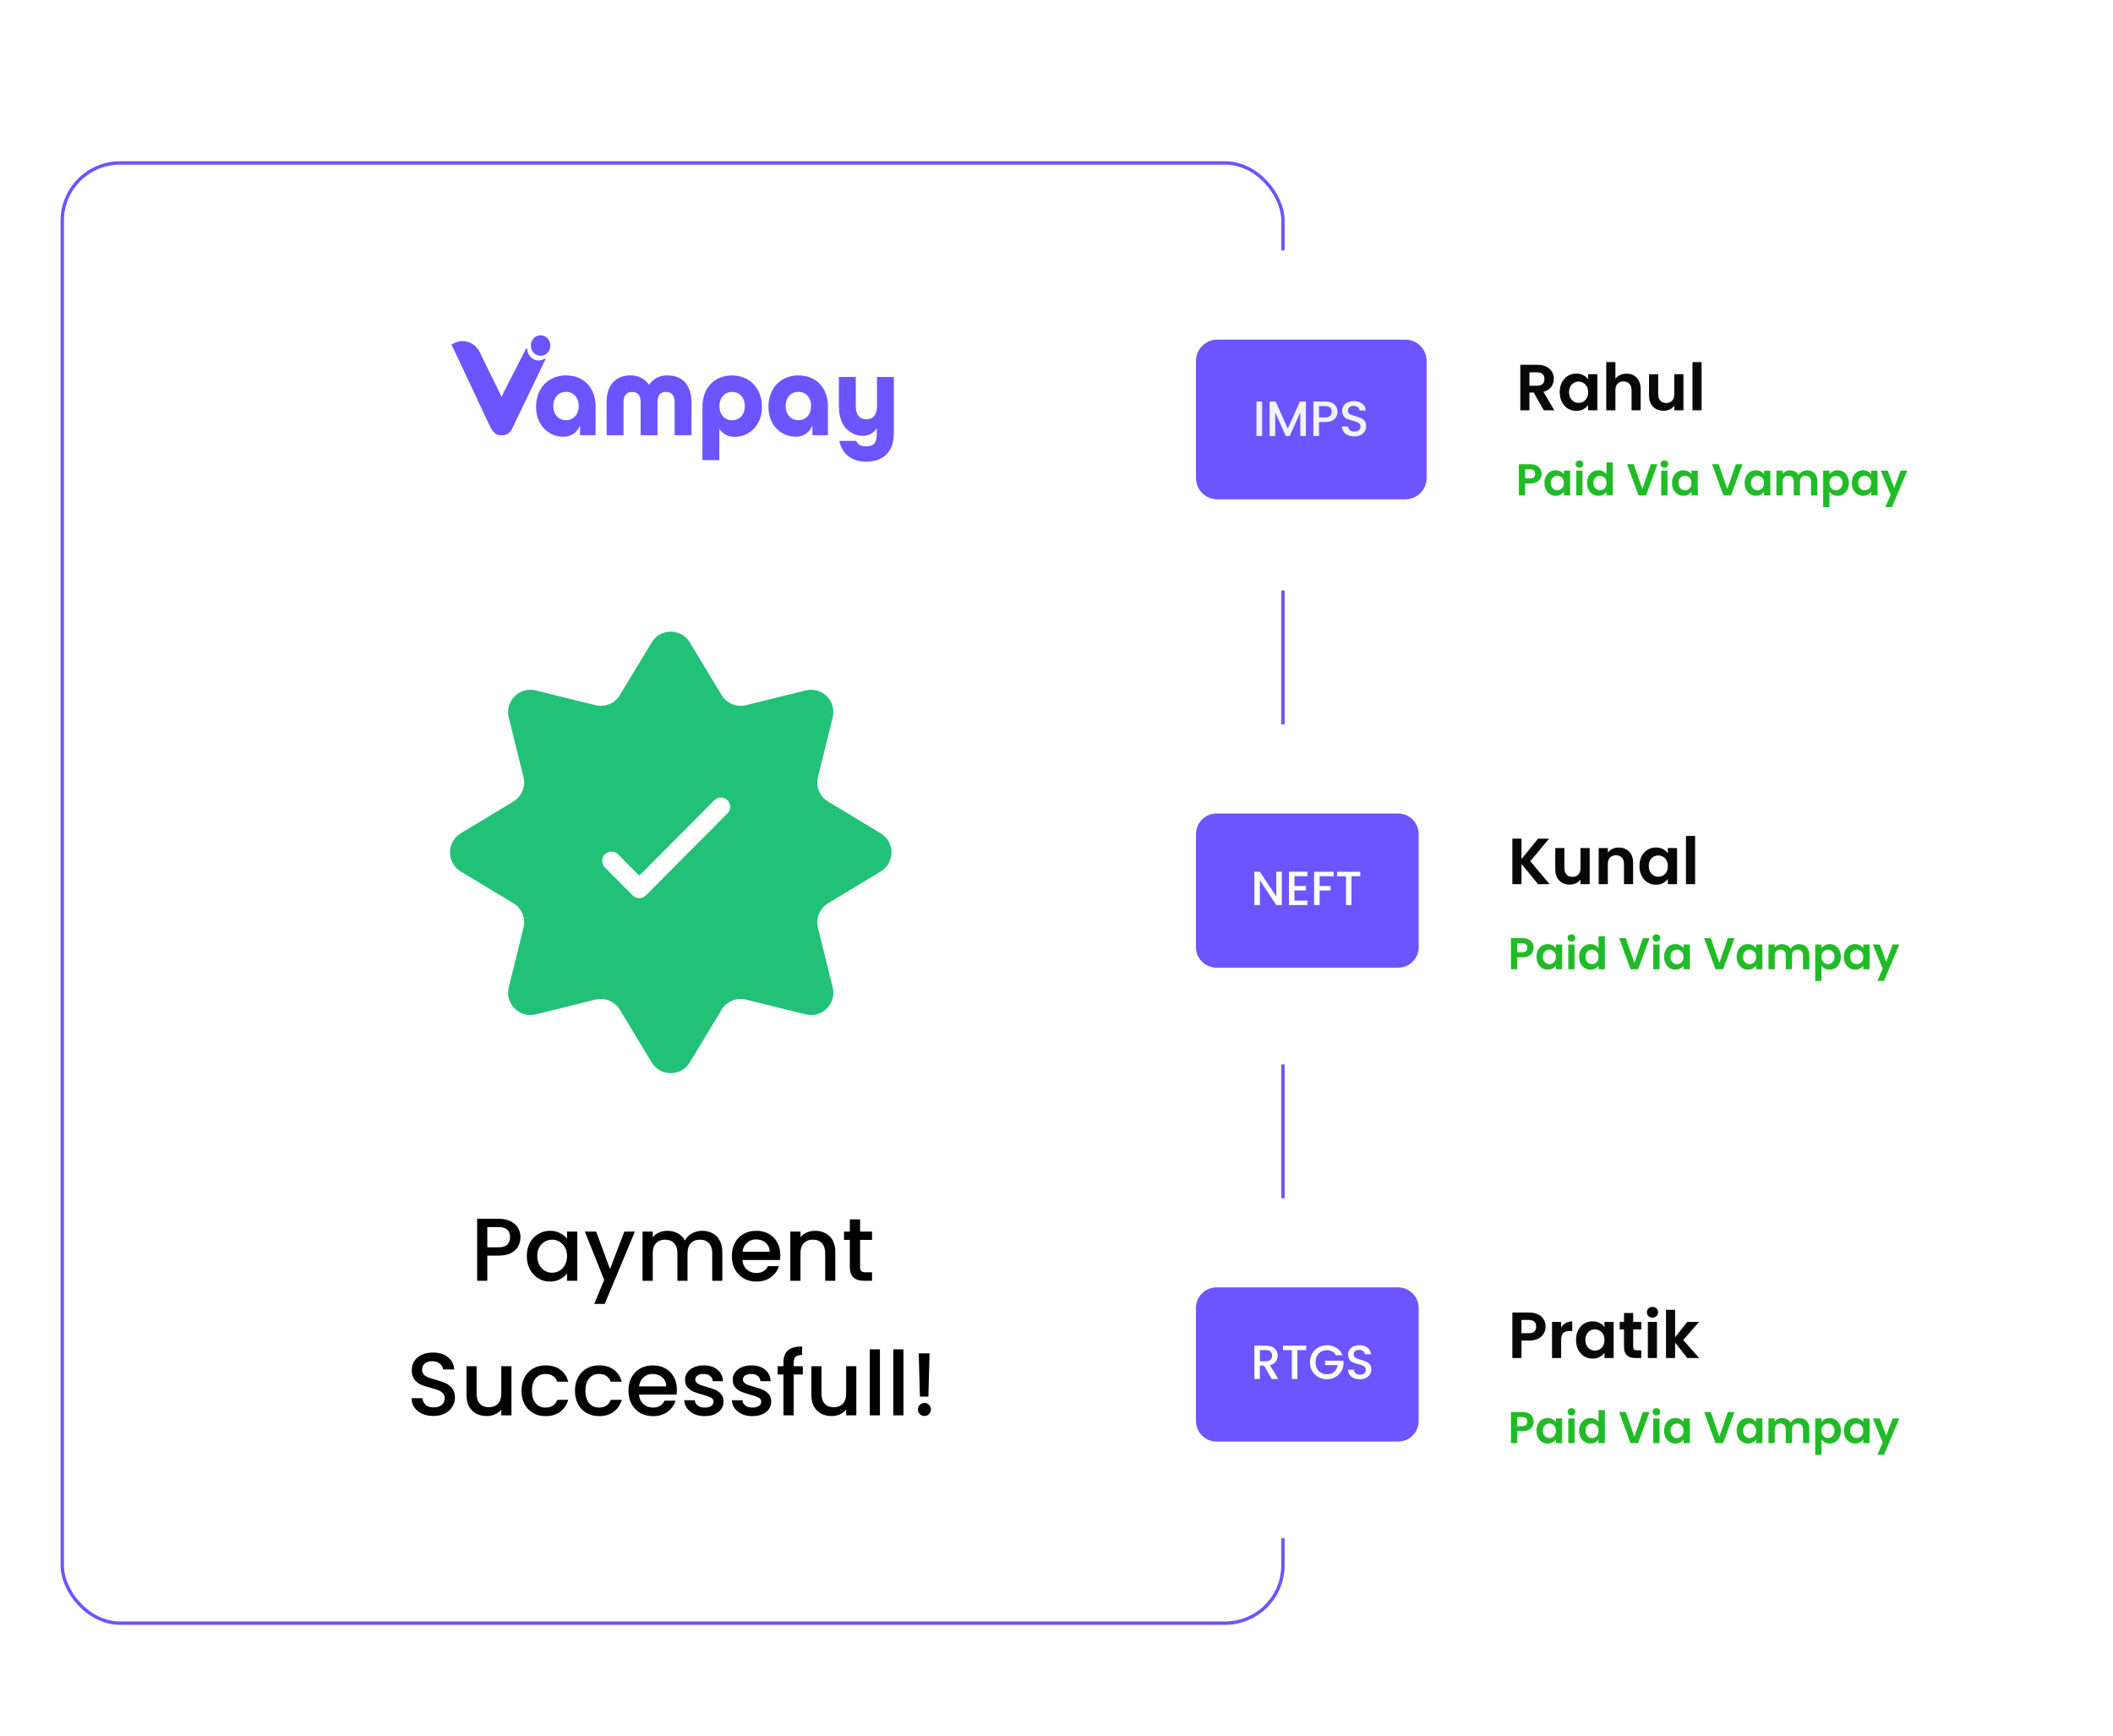<svg width="628" height="516" viewBox="0 0 628 516" fill="none" xmlns="http://www.w3.org/2000/svg">
<g clip-path="url(#clip0_1679_20638)">
<g filter="url(#filter0_d_1679_20638)">
<rect x="27" y="40.93" width="363.799" height="434.988" rx="17.674" fill="white"/>
<rect x="27.5" y="41.43" width="362.799" height="433.988" rx="17.174" stroke="#6C54FF"/>
<g clip-path="url(#clip1_1679_20638)">
<path d="M168.326 113.905C168.326 108.335 172.001 104.579 177.239 104.579C182.478 104.579 186.014 108.195 186.014 113.852V122.357H181.4V119.483C180.974 120.518 180.256 121.391 179.343 121.983C178.429 122.575 177.365 122.859 176.294 122.795C172.625 122.795 168.319 119.92 168.319 113.885M181.003 113.68C181.003 111.189 179.464 109.467 177.22 109.467C174.976 109.467 173.438 111.189 173.438 113.68C173.438 116.171 174.97 117.886 177.22 117.886C179.471 117.886 181.003 116.164 181.003 113.68Z" fill="#6C54FF"/>
<path d="M189.279 112.605C189.279 107.034 192.349 104.577 196.352 104.577C197.421 104.526 198.485 104.752 199.451 105.235C200.418 105.718 201.256 106.443 201.893 107.346C202.528 106.44 203.366 105.713 204.333 105.23C205.3 104.747 206.365 104.523 207.434 104.577C211.437 104.577 214.507 107.034 214.507 112.605V122.356H209.502V112.605C209.502 110.293 208.43 109.485 206.93 109.485C205.43 109.485 204.408 110.293 204.408 112.605V122.356H199.403V112.605C199.403 110.293 198.338 109.485 196.882 109.485C195.426 109.485 194.31 110.293 194.31 112.605V122.356H189.305L189.279 112.605Z" fill="#6C54FF"/>
<path d="M217.772 113.872C217.772 108.049 221.511 104.598 226.547 104.598C231.786 104.598 235.455 108.354 235.455 113.925C235.455 119.959 231.187 122.834 227.449 122.834C226.546 122.876 225.648 122.683 224.833 122.273C224.018 121.862 223.312 121.248 222.778 120.483V129.756H217.772V113.872ZM230.38 113.7C230.38 111.209 228.842 109.487 226.598 109.487C224.354 109.487 222.815 111.209 222.815 113.7C222.815 116.19 224.347 117.906 226.598 117.906C228.848 117.906 230.38 116.184 230.38 113.7Z" fill="#6C54FF"/>
<path d="M237.39 113.905C237.39 108.335 241.058 104.579 246.297 104.579C251.535 104.579 255.072 108.195 255.072 113.852V122.357H250.47V119.483C250.043 120.517 249.325 121.39 248.412 121.982C247.499 122.574 246.435 122.858 245.364 122.795C241.695 122.795 237.39 119.92 237.39 113.885M250.067 113.68C250.067 111.189 248.535 109.467 246.284 109.467C244.034 109.467 242.502 111.189 242.502 113.68C242.502 116.171 244.034 117.886 246.284 117.886C248.535 117.886 250.067 116.164 250.067 113.68Z" fill="#6C54FF"/>
<path d="M258.475 124.04H263.48C263.978 125.199 264.848 125.656 266.449 125.656C268.655 125.656 269.601 124.57 269.601 121.94V120.205C269.167 120.932 268.56 121.528 267.841 121.935C267.121 122.341 266.314 122.544 265.497 122.523C262.024 122.523 258.323 120.066 258.323 113.72V105.036H263.347V113.733C263.347 116.469 264.608 117.621 266.499 117.621C268.39 117.621 269.651 116.396 269.651 113.733V105.036H274.656V121.761C274.656 127.789 270.987 130.213 266.461 130.213C262.559 130.213 259.319 128.319 258.487 124.04" fill="#6C54FF"/>
<path d="M170.846 99.59C170.225 100.005 169.492 100.194 168.759 100.127C168.183 100.064 167.631 99.849 167.154 99.501C166.678 99.154 166.294 98.685 166.036 98.14C165.826 97.71 165.706 97.238 165.683 96.755C165.686 96.709 165.674 96.663 165.648 96.626C165.622 96.588 165.585 96.561 165.542 96.549C165.5 96.537 165.455 96.542 165.415 96.561C165.375 96.581 165.343 96.614 165.324 96.656C163.748 99.703 158.705 109.606 158.705 109.606C158.705 109.606 158.402 110.314 158.074 110.93L151.581 97.683C150.923 96.317 149.793 95.266 148.422 94.746C147.052 94.225 145.544 94.273 144.206 94.881L143.153 95.351L150.831 111.593C150.772 111.513 150.717 111.429 150.667 111.341L154.633 119.72C155.263 121.045 156.202 122.37 157.784 122.37H158.289C158.475 122.369 158.66 122.351 158.843 122.317C159.191 122.273 159.526 122.153 159.827 121.966C160.528 121.565 161.068 120.911 161.346 120.124L171.079 99.882C171.098 99.842 171.105 99.797 171.098 99.754C171.091 99.71 171.07 99.67 171.04 99.64C171.009 99.609 170.97 99.59 170.929 99.585C170.887 99.579 170.845 99.588 170.808 99.61" fill="#6C54FF"/>
<path d="M172.574 95.696C172.574 96.299 172.404 96.888 172.085 97.389C171.767 97.89 171.314 98.281 170.784 98.511C170.254 98.742 169.671 98.802 169.108 98.684C168.546 98.567 168.029 98.277 167.624 97.851C167.218 97.424 166.942 96.882 166.83 96.29C166.718 95.7 166.776 95.087 166.995 94.53C167.215 93.973 167.586 93.497 168.063 93.163C168.54 92.828 169.101 92.649 169.674 92.649C170.443 92.649 171.181 92.97 171.725 93.541C172.268 94.113 172.574 94.888 172.574 95.696Z" fill="#6C54FF"/>
</g>
<path d="M202.672 183.941C205.25 179.672 211.442 179.672 214.019 183.941L223.463 199.58C224.963 202.065 227.907 203.285 230.726 202.588L248.461 198.208C253.303 197.012 257.681 201.39 256.485 206.231L252.104 223.967C251.408 226.786 252.627 229.729 255.113 231.23L270.751 240.673C275.021 243.251 275.021 249.443 270.751 252.021L255.113 261.464C252.627 262.965 251.408 265.908 252.104 268.727L256.485 286.463C257.681 291.304 253.303 295.682 248.461 294.486L230.726 290.106C227.907 289.409 224.963 290.629 223.463 293.114L214.019 308.753C211.442 313.022 205.25 313.022 202.672 308.753L193.229 293.114C191.728 290.629 188.784 289.409 185.966 290.106L168.23 294.486C163.389 295.682 159.01 291.304 160.206 286.463L164.587 268.727C165.283 265.908 164.064 262.965 161.579 261.464L145.94 252.021C141.671 249.443 141.671 243.251 145.94 240.673L161.579 231.23C164.064 229.729 165.283 226.786 164.587 223.967L160.206 206.231C159.01 201.39 163.389 197.012 168.23 198.208L185.966 202.588C188.784 203.285 191.728 202.065 193.229 199.58L202.672 183.941Z" fill="#22C178"/>
<path d="M223.247 232.8L198.999 257.185L190.733 248.873" stroke="white" stroke-width="5.523" stroke-linecap="round" stroke-linejoin="round"/>
<path d="M163.695 360.723C163.695 361.66 163.474 362.543 163.032 363.374C162.59 364.205 161.883 364.885 160.911 365.415C159.939 365.928 158.693 366.184 157.173 366.184H153.832V373.66H150.81V355.235H157.173C158.587 355.235 159.78 355.482 160.752 355.977C161.742 356.454 162.475 357.108 162.952 357.939C163.447 358.77 163.695 359.698 163.695 360.723ZM157.173 363.719C158.322 363.719 159.179 363.462 159.744 362.95C160.31 362.42 160.593 361.677 160.593 360.723C160.593 358.708 159.453 357.701 157.173 357.701H153.832V363.719H157.173ZM165.57 366.29C165.57 364.823 165.87 363.524 166.471 362.393C167.09 361.262 167.92 360.387 168.963 359.768C170.024 359.132 171.19 358.814 172.463 358.814C173.611 358.814 174.61 359.044 175.458 359.503C176.325 359.945 177.014 360.502 177.526 361.174V359.053H180.575V373.66H177.526V371.486C177.014 372.176 176.316 372.75 175.432 373.21C174.548 373.669 173.541 373.899 172.41 373.899C171.155 373.899 170.006 373.581 168.963 372.945C167.92 372.291 167.09 371.389 166.471 370.24C165.87 369.074 165.57 367.757 165.57 366.29ZM177.526 366.343C177.526 365.336 177.314 364.461 176.89 363.719C176.484 362.976 175.945 362.411 175.273 362.022C174.601 361.633 173.877 361.439 173.099 361.439C172.321 361.439 171.597 361.633 170.925 362.022C170.253 362.393 169.705 362.95 169.281 363.692C168.875 364.417 168.672 365.283 168.672 366.29C168.672 367.298 168.875 368.181 169.281 368.941C169.705 369.701 170.253 370.285 170.925 370.691C171.614 371.08 172.339 371.274 173.099 371.274C173.877 371.274 174.601 371.08 175.273 370.691C175.945 370.302 176.484 369.737 176.89 368.994C177.314 368.234 177.526 367.351 177.526 366.343ZM197.695 359.053L188.734 380.527H185.605L188.575 373.422L182.822 359.053H186.189L190.298 370.187L194.566 359.053H197.695ZM217.658 358.814C218.807 358.814 219.832 359.053 220.734 359.53C221.653 360.007 222.369 360.714 222.881 361.651C223.411 362.587 223.677 363.719 223.677 365.044V373.66H220.681V365.495C220.681 364.187 220.354 363.188 219.7 362.499C219.046 361.792 218.153 361.439 217.022 361.439C215.891 361.439 214.99 361.792 214.318 362.499C213.664 363.188 213.337 364.187 213.337 365.495V373.66H210.341V365.495C210.341 364.187 210.014 363.188 209.36 362.499C208.706 361.792 207.814 361.439 206.683 361.439C205.552 361.439 204.65 361.792 203.979 362.499C203.325 363.188 202.998 364.187 202.998 365.495V373.66H199.975V359.053H202.998V360.723C203.493 360.122 204.12 359.654 204.88 359.318C205.64 358.982 206.453 358.814 207.319 358.814C208.486 358.814 209.528 359.061 210.447 359.556C211.366 360.051 212.073 360.767 212.568 361.704C213.01 360.82 213.699 360.122 214.636 359.609C215.573 359.079 216.58 358.814 217.658 358.814ZM240.911 365.999C240.911 366.546 240.875 367.041 240.805 367.483H229.643C229.732 368.65 230.165 369.586 230.942 370.293C231.72 371 232.674 371.354 233.806 371.354C235.432 371.354 236.58 370.673 237.252 369.313H240.513C240.071 370.656 239.267 371.76 238.1 372.626C236.952 373.475 235.52 373.899 233.806 373.899C232.409 373.899 231.154 373.59 230.041 372.971C228.945 372.335 228.079 371.451 227.443 370.32C226.824 369.171 226.515 367.846 226.515 366.343C226.515 364.841 226.815 363.524 227.416 362.393C228.035 361.244 228.892 360.36 229.988 359.742C231.101 359.123 232.374 358.814 233.806 358.814C235.184 358.814 236.413 359.114 237.491 359.715C238.569 360.316 239.408 361.165 240.009 362.26C240.61 363.339 240.911 364.585 240.911 365.999ZM237.756 365.044C237.738 363.931 237.34 363.038 236.563 362.367C235.785 361.695 234.822 361.359 233.673 361.359C232.63 361.359 231.738 361.695 230.995 362.367C230.253 363.02 229.811 363.913 229.67 365.044H237.756ZM251.255 358.814C252.404 358.814 253.429 359.053 254.33 359.53C255.249 360.007 255.965 360.714 256.478 361.651C256.99 362.587 257.247 363.719 257.247 365.044V373.66H254.251V365.495C254.251 364.187 253.924 363.188 253.27 362.499C252.616 361.792 251.723 361.439 250.592 361.439C249.461 361.439 248.56 361.792 247.888 362.499C247.234 363.188 246.907 364.187 246.907 365.495V373.66H243.885V359.053H246.907V360.723C247.402 360.122 248.03 359.654 248.79 359.318C249.567 358.982 250.389 358.814 251.255 358.814ZM264.628 361.518V369.604C264.628 370.152 264.752 370.55 264.999 370.797C265.264 371.027 265.706 371.142 266.325 371.142H268.18V373.66H265.794C264.433 373.66 263.391 373.342 262.666 372.706C261.941 372.07 261.579 371.036 261.579 369.604V361.518H259.856V359.053H261.579V355.421H264.628V359.053H268.18V361.518H264.628ZM137.852 413.846C136.615 413.846 135.501 413.634 134.512 413.21C133.522 412.768 132.744 412.149 132.179 411.354C131.613 410.559 131.33 409.631 131.33 408.57H134.565C134.635 409.366 134.945 410.019 135.492 410.532C136.058 411.045 136.845 411.301 137.852 411.301C138.895 411.301 139.708 411.053 140.291 410.559C140.874 410.046 141.166 409.392 141.166 408.597C141.166 407.978 140.98 407.474 140.609 407.086C140.256 406.697 139.805 406.396 139.257 406.184C138.727 405.972 137.985 405.742 137.03 405.495C135.828 405.177 134.847 404.859 134.087 404.54C133.345 404.205 132.709 403.692 132.179 403.003C131.648 402.314 131.383 401.394 131.383 400.246C131.383 399.185 131.648 398.257 132.179 397.462C132.709 396.667 133.451 396.057 134.405 395.633C135.36 395.208 136.465 394.996 137.719 394.996C139.505 394.996 140.963 395.447 142.094 396.348C143.243 397.232 143.879 398.452 144.003 400.007H140.662C140.609 399.335 140.291 398.761 139.708 398.284C139.125 397.807 138.356 397.568 137.401 397.568C136.535 397.568 135.828 397.789 135.28 398.231C134.732 398.673 134.459 399.309 134.459 400.14C134.459 400.705 134.626 401.174 134.962 401.545C135.316 401.898 135.758 402.181 136.288 402.393C136.818 402.605 137.543 402.835 138.462 403.082C139.681 403.418 140.671 403.754 141.431 404.09C142.209 404.426 142.863 404.947 143.393 405.654C143.941 406.343 144.215 407.271 144.215 408.438C144.215 409.374 143.958 410.258 143.446 411.089C142.951 411.919 142.218 412.591 141.245 413.104C140.291 413.599 139.16 413.846 137.852 413.846ZM161.01 399.053V413.66H157.988V411.937C157.511 412.538 156.883 413.015 156.106 413.369C155.346 413.705 154.533 413.872 153.666 413.872C152.518 413.872 151.484 413.634 150.565 413.157C149.663 412.679 148.947 411.973 148.417 411.036C147.905 410.099 147.648 408.968 147.648 407.642V399.053H150.644V407.192C150.644 408.5 150.971 409.507 151.625 410.214C152.279 410.903 153.172 411.248 154.303 411.248C155.434 411.248 156.326 410.903 156.98 410.214C157.652 409.507 157.988 408.5 157.988 407.192V399.053H161.01ZM163.99 406.343C163.99 404.841 164.291 403.524 164.892 402.393C165.51 401.244 166.359 400.36 167.437 399.742C168.515 399.123 169.752 398.814 171.148 398.814C172.916 398.814 174.374 399.238 175.523 400.087C176.689 400.917 177.476 402.11 177.882 403.666H174.621C174.356 402.941 173.932 402.375 173.349 401.969C172.766 401.562 172.032 401.359 171.148 401.359C169.911 401.359 168.922 401.801 168.179 402.685C167.455 403.551 167.092 404.77 167.092 406.343C167.092 407.916 167.455 409.145 168.179 410.028C168.922 410.912 169.911 411.354 171.148 411.354C172.898 411.354 174.056 410.585 174.621 409.047H177.882C177.458 410.532 176.663 411.716 175.496 412.6C174.33 413.466 172.881 413.899 171.148 413.899C169.752 413.899 168.515 413.59 167.437 412.971C166.359 412.335 165.51 411.451 164.892 410.32C164.291 409.171 163.99 407.846 163.99 406.343ZM179.887 406.343C179.887 404.841 180.187 403.524 180.788 402.393C181.407 401.244 182.255 400.36 183.333 399.742C184.412 399.123 185.649 398.814 187.045 398.814C188.812 398.814 190.271 399.238 191.419 400.087C192.586 400.917 193.372 402.11 193.779 403.666H190.518C190.253 402.941 189.829 402.375 189.245 401.969C188.662 401.562 187.929 401.359 187.045 401.359C185.808 401.359 184.818 401.801 184.076 402.685C183.351 403.551 182.989 404.77 182.989 406.343C182.989 407.916 183.351 409.145 184.076 410.028C184.818 410.912 185.808 411.354 187.045 411.354C188.795 411.354 189.952 410.585 190.518 409.047H193.779C193.355 410.532 192.559 411.716 191.393 412.6C190.226 413.466 188.777 413.899 187.045 413.899C185.649 413.899 184.412 413.59 183.333 412.971C182.255 412.335 181.407 411.451 180.788 410.32C180.187 409.171 179.887 407.846 179.887 406.343ZM210.179 405.999C210.179 406.546 210.144 407.041 210.073 407.483H198.912C199 408.65 199.433 409.586 200.211 410.293C200.989 411 201.943 411.354 203.074 411.354C204.7 411.354 205.849 410.673 206.521 409.313H209.781C209.34 410.656 208.535 411.76 207.369 412.626C206.22 413.475 204.788 413.899 203.074 413.899C201.678 413.899 200.423 413.59 199.309 412.971C198.214 412.335 197.348 411.451 196.711 410.32C196.093 409.171 195.783 407.846 195.783 406.343C195.783 404.841 196.084 403.524 196.685 402.393C197.303 401.244 198.161 400.36 199.256 399.742C200.37 399.123 201.642 398.814 203.074 398.814C204.453 398.814 205.681 399.114 206.759 399.715C207.837 400.316 208.677 401.165 209.278 402.26C209.879 403.339 210.179 404.585 210.179 405.999ZM207.024 405.044C207.007 403.931 206.609 403.038 205.831 402.367C205.054 401.695 204.09 401.359 202.942 401.359C201.899 401.359 201.006 401.695 200.264 402.367C199.522 403.02 199.08 403.913 198.938 405.044H207.024ZM218.456 413.899C217.307 413.899 216.273 413.696 215.354 413.289C214.452 412.865 213.737 412.299 213.206 411.593C212.676 410.868 212.393 410.064 212.358 409.18H215.486C215.539 409.799 215.831 410.32 216.361 410.744C216.909 411.151 217.59 411.354 218.403 411.354C219.251 411.354 219.905 411.195 220.365 410.877C220.842 410.541 221.08 410.117 221.08 409.604C221.08 409.056 220.815 408.65 220.285 408.385C219.772 408.12 218.951 407.828 217.819 407.51C216.724 407.209 215.831 406.918 215.142 406.635C214.452 406.352 213.852 405.919 213.339 405.336C212.844 404.753 212.597 403.984 212.597 403.029C212.597 402.252 212.826 401.545 213.286 400.908C213.745 400.254 214.399 399.742 215.248 399.371C216.114 399 217.104 398.814 218.217 398.814C219.878 398.814 221.213 399.238 222.22 400.087C223.245 400.917 223.793 402.057 223.864 403.507H220.842C220.789 402.853 220.524 402.331 220.046 401.942C219.569 401.554 218.924 401.359 218.111 401.359C217.316 401.359 216.706 401.509 216.282 401.81C215.858 402.11 215.645 402.508 215.645 403.003C215.645 403.392 215.787 403.719 216.07 403.984C216.352 404.249 216.697 404.461 217.104 404.62C217.51 404.761 218.111 404.947 218.906 405.177C219.967 405.46 220.833 405.751 221.505 406.052C222.194 406.334 222.786 406.759 223.281 407.324C223.776 407.89 224.032 408.641 224.05 409.578C224.05 410.408 223.82 411.151 223.36 411.805C222.901 412.459 222.247 412.971 221.398 413.342C220.568 413.713 219.587 413.899 218.456 413.899ZM232.618 413.899C231.469 413.899 230.435 413.696 229.516 413.289C228.614 412.865 227.899 412.299 227.368 411.593C226.838 410.868 226.555 410.064 226.52 409.18H229.648C229.701 409.799 229.993 410.32 230.523 410.744C231.071 411.151 231.752 411.354 232.565 411.354C233.413 411.354 234.067 411.195 234.526 410.877C235.004 410.541 235.242 410.117 235.242 409.604C235.242 409.056 234.977 408.65 234.447 408.385C233.934 408.12 233.112 407.828 231.981 407.51C230.885 407.209 229.993 406.918 229.304 406.635C228.614 406.352 228.013 405.919 227.501 405.336C227.006 404.753 226.759 403.984 226.759 403.029C226.759 402.252 226.988 401.545 227.448 400.908C227.907 400.254 228.561 399.742 229.41 399.371C230.276 399 231.265 398.814 232.379 398.814C234.04 398.814 235.375 399.238 236.382 400.087C237.407 400.917 237.955 402.057 238.026 403.507H235.004C234.951 402.853 234.685 402.331 234.208 401.942C233.731 401.554 233.086 401.359 232.273 401.359C231.478 401.359 230.868 401.509 230.444 401.81C230.019 402.11 229.807 402.508 229.807 403.003C229.807 403.392 229.949 403.719 230.232 403.984C230.514 404.249 230.859 404.461 231.265 404.62C231.672 404.761 232.273 404.947 233.068 405.177C234.129 405.46 234.995 405.751 235.666 406.052C236.356 406.334 236.948 406.759 237.443 407.324C237.938 407.89 238.194 408.641 238.211 409.578C238.211 410.408 237.982 411.151 237.522 411.805C237.063 412.459 236.409 412.971 235.56 413.342C234.73 413.713 233.749 413.899 232.618 413.899ZM247.601 401.518H244.897V413.66H241.848V401.518H240.125V399.053H241.848V398.019C241.848 396.34 242.29 395.12 243.174 394.36C244.075 393.582 245.48 393.194 247.389 393.194V395.712C246.47 395.712 245.825 395.889 245.454 396.242C245.083 396.578 244.897 397.17 244.897 398.019V399.053H247.601V401.518ZM263.509 399.053V413.66H260.487V411.937C260.009 412.538 259.382 413.015 258.604 413.369C257.844 413.705 257.031 413.872 256.165 413.872C255.016 413.872 253.983 413.634 253.063 413.157C252.162 412.679 251.446 411.973 250.916 411.036C250.403 410.099 250.147 408.968 250.147 407.642V399.053H253.143V407.192C253.143 408.5 253.47 409.507 254.124 410.214C254.778 410.903 255.67 411.248 256.802 411.248C257.933 411.248 258.825 410.903 259.479 410.214C260.151 409.507 260.487 408.5 260.487 407.192V399.053H263.509ZM270.519 394.042V413.66H267.497V394.042H270.519ZM277.509 394.042V413.66H274.487V394.042H277.509ZM285.268 395.235L284.924 408.093H282.405L282.061 395.235H285.268ZM283.757 413.846C283.209 413.846 282.75 413.66 282.379 413.289C282.008 412.918 281.822 412.459 281.822 411.911C281.822 411.363 282.008 410.903 282.379 410.532C282.75 410.161 283.209 409.975 283.757 409.975C284.288 409.975 284.738 410.161 285.109 410.532C285.481 410.903 285.666 411.363 285.666 411.911C285.666 412.459 285.481 412.918 285.109 413.289C284.738 413.66 284.288 413.846 283.757 413.846Z" fill="black"/>
</g>
<g filter="url(#filter1_dd_1679_20638)">
<rect x="328.939" y="67.044" width="277.266" height="101.075" rx="17.674" fill="white"/>
<path d="M355.451 99.883C355.451 96.389 358.284 93.556 361.779 93.556H417.673C421.168 93.556 424.001 96.389 424.001 99.883V134.686C424.001 138.18 421.168 141.013 417.673 141.013H361.779C358.284 141.013 355.451 138.18 355.451 134.686V99.883Z" fill="#6C54FF"/>
<path d="M375.116 111.949V122.21H373.433V111.949H375.116ZM388.133 111.949V122.21H386.45V115.182L383.32 122.21H382.154L379.009 115.182V122.21H377.326V111.949H379.142L382.744 119.995L386.332 111.949H388.133ZM397.521 115.005C397.521 115.527 397.398 116.019 397.152 116.481C396.906 116.944 396.512 117.323 395.971 117.618C395.429 117.904 394.735 118.046 393.889 118.046H392.029V122.21H390.345V111.949H393.889C394.676 111.949 395.341 112.087 395.882 112.362C396.433 112.628 396.842 112.992 397.108 113.455C397.383 113.917 397.521 114.434 397.521 115.005ZM393.889 116.673C394.529 116.673 395.006 116.531 395.321 116.245C395.636 115.95 395.794 115.536 395.794 115.005C395.794 113.883 395.159 113.322 393.889 113.322H392.029V116.673H393.889ZM402.507 122.313C401.818 122.313 401.198 122.195 400.647 121.959C400.096 121.713 399.663 121.369 399.348 120.926C399.033 120.483 398.875 119.966 398.875 119.375H400.677C400.716 119.818 400.888 120.182 401.193 120.468C401.508 120.753 401.946 120.896 402.507 120.896C403.088 120.896 403.541 120.758 403.866 120.483C404.191 120.197 404.353 119.833 404.353 119.39C404.353 119.046 404.25 118.765 404.043 118.548C403.846 118.332 403.595 118.165 403.29 118.046C402.995 117.928 402.581 117.8 402.05 117.663C401.38 117.485 400.834 117.308 400.411 117.131C399.997 116.944 399.643 116.659 399.348 116.275C399.053 115.891 398.905 115.379 398.905 114.739C398.905 114.149 399.053 113.632 399.348 113.189C399.643 112.746 400.057 112.406 400.588 112.17C401.12 111.934 401.735 111.816 402.434 111.816C403.428 111.816 404.24 112.067 404.87 112.569C405.51 113.061 405.864 113.74 405.933 114.606H404.073C404.043 114.232 403.866 113.912 403.541 113.647C403.216 113.381 402.788 113.248 402.256 113.248C401.774 113.248 401.38 113.371 401.075 113.617C400.77 113.863 400.618 114.218 400.618 114.68C400.618 114.995 400.711 115.256 400.898 115.463C401.095 115.66 401.341 115.817 401.636 115.935C401.932 116.053 402.335 116.181 402.847 116.319C403.526 116.506 404.077 116.693 404.501 116.88C404.934 117.067 405.298 117.357 405.593 117.751C405.898 118.135 406.051 118.652 406.051 119.301C406.051 119.823 405.908 120.315 405.623 120.778C405.347 121.241 404.939 121.615 404.397 121.9C403.866 122.176 403.236 122.313 402.507 122.313Z" fill="#F1F2F5"/>
<path d="M458.824 114.556L455.84 109.286H454.561V114.556H451.849V101.032H456.925C457.971 101.032 458.863 101.219 459.599 101.594C460.335 101.955 460.884 102.453 461.246 103.086C461.621 103.706 461.808 104.403 461.808 105.178C461.808 106.069 461.549 106.877 461.033 107.6C460.516 108.311 459.748 108.801 458.727 109.073L461.963 114.556H458.824ZM454.561 107.251H456.828C457.565 107.251 458.113 107.077 458.475 106.728C458.837 106.367 459.018 105.869 459.018 105.236C459.018 104.616 458.837 104.138 458.475 103.802C458.113 103.454 457.565 103.279 456.828 103.279H454.561V107.251ZM463.564 109.15C463.564 108.065 463.777 107.103 464.203 106.263C464.642 105.424 465.23 104.778 465.966 104.326C466.716 103.874 467.549 103.647 468.466 103.647C469.267 103.647 469.964 103.809 470.558 104.132C471.166 104.455 471.65 104.862 472.012 105.353V103.822H474.744V114.556H472.012V112.987C471.663 113.49 471.178 113.91 470.558 114.246C469.951 114.569 469.247 114.73 468.446 114.73C467.542 114.73 466.716 114.498 465.966 114.033C465.23 113.568 464.642 112.916 464.203 112.076C463.777 111.223 463.564 110.248 463.564 109.15ZM472.012 109.189C472.012 108.53 471.882 107.968 471.624 107.503C471.366 107.025 471.017 106.664 470.578 106.418C470.139 106.16 469.667 106.031 469.163 106.031C468.66 106.031 468.195 106.153 467.768 106.399C467.342 106.644 466.993 107.006 466.722 107.484C466.464 107.949 466.334 108.504 466.334 109.15C466.334 109.796 466.464 110.364 466.722 110.855C466.993 111.333 467.342 111.701 467.768 111.96C468.207 112.218 468.672 112.347 469.163 112.347C469.667 112.347 470.139 112.224 470.578 111.979C471.017 111.721 471.366 111.359 471.624 110.894C471.882 110.416 472.012 109.848 472.012 109.189ZM483.438 103.667C484.252 103.667 484.975 103.848 485.608 104.209C486.241 104.558 486.732 105.081 487.081 105.779C487.443 106.463 487.623 107.29 487.623 108.259V114.556H484.911V108.627C484.911 107.774 484.698 107.122 484.271 106.67C483.845 106.205 483.264 105.973 482.528 105.973C481.778 105.973 481.184 106.205 480.745 106.67C480.319 107.122 480.106 107.774 480.106 108.627V114.556H477.393V100.218H480.106V105.159C480.454 104.694 480.919 104.332 481.501 104.074C482.082 103.802 482.728 103.667 483.438 103.667ZM500.336 103.822V114.556H497.604V113.2C497.256 113.665 496.797 114.033 496.229 114.304C495.673 114.562 495.066 114.692 494.407 114.692C493.568 114.692 492.825 114.517 492.179 114.169C491.533 113.807 491.023 113.284 490.649 112.599C490.287 111.902 490.106 111.075 490.106 110.119V103.822H492.819V109.731C492.819 110.584 493.032 111.243 493.458 111.708C493.884 112.16 494.466 112.386 495.202 112.386C495.951 112.386 496.539 112.16 496.965 111.708C497.391 111.243 497.604 110.584 497.604 109.731V103.822H500.336ZM505.725 100.218V114.556H503.013V100.218H505.725Z" fill="#080808"/>
<path d="M458.174 133.455C458.174 133.95 458.054 134.414 457.816 134.847C457.586 135.28 457.219 135.629 456.715 135.894C456.221 136.159 455.593 136.292 454.833 136.292H453.282V139.844H451.426V130.592H454.833C455.549 130.592 456.159 130.715 456.662 130.963C457.166 131.21 457.542 131.551 457.789 131.984C458.045 132.417 458.174 132.907 458.174 133.455ZM454.754 134.794C455.266 134.794 455.646 134.679 455.894 134.449C456.141 134.211 456.265 133.879 456.265 133.455C456.265 132.554 455.761 132.103 454.754 132.103H453.282V134.794H454.754ZM459.014 136.146C459.014 135.404 459.16 134.745 459.451 134.171C459.752 133.596 460.154 133.155 460.658 132.845C461.17 132.536 461.74 132.381 462.368 132.381C462.916 132.381 463.393 132.492 463.799 132.713C464.215 132.934 464.546 133.212 464.793 133.548V132.501H466.662V139.844H464.793V138.771C464.555 139.115 464.223 139.402 463.799 139.632C463.384 139.853 462.902 139.964 462.354 139.964C461.736 139.964 461.17 139.804 460.658 139.486C460.154 139.168 459.752 138.722 459.451 138.148C459.16 137.564 459.014 136.897 459.014 136.146ZM464.793 136.172C464.793 135.722 464.705 135.337 464.528 135.019C464.352 134.692 464.113 134.445 463.812 134.277C463.512 134.1 463.189 134.012 462.845 134.012C462.5 134.012 462.182 134.096 461.89 134.264C461.599 134.431 461.36 134.679 461.175 135.006C460.998 135.324 460.909 135.704 460.909 136.146C460.909 136.588 460.998 136.977 461.175 137.312C461.36 137.639 461.599 137.891 461.89 138.068C462.191 138.245 462.509 138.333 462.845 138.333C463.189 138.333 463.512 138.249 463.812 138.081C464.113 137.904 464.352 137.657 464.528 137.339C464.705 137.012 464.793 136.623 464.793 136.172ZM469.416 131.626C469.089 131.626 468.815 131.524 468.594 131.321C468.382 131.109 468.276 130.848 468.276 130.539C468.276 130.229 468.382 129.973 468.594 129.77C468.815 129.558 469.089 129.452 469.416 129.452C469.743 129.452 470.013 129.558 470.225 129.77C470.446 129.973 470.556 130.229 470.556 130.539C470.556 130.848 470.446 131.109 470.225 131.321C470.013 131.524 469.743 131.626 469.416 131.626ZM470.331 132.501V139.844H468.475V132.501H470.331ZM471.687 136.146C471.687 135.404 471.833 134.745 472.125 134.171C472.425 133.596 472.832 133.155 473.344 132.845C473.857 132.536 474.427 132.381 475.054 132.381C475.531 132.381 475.986 132.487 476.419 132.699C476.852 132.903 477.197 133.177 477.453 133.521V130.035H479.336V139.844H477.453V138.757C477.224 139.12 476.901 139.411 476.486 139.632C476.07 139.853 475.589 139.964 475.041 139.964C474.422 139.964 473.857 139.804 473.344 139.486C472.832 139.168 472.425 138.722 472.125 138.148C471.833 137.564 471.687 136.897 471.687 136.146ZM477.467 136.172C477.467 135.722 477.378 135.337 477.201 135.019C477.025 134.692 476.786 134.445 476.486 134.277C476.185 134.1 475.863 134.012 475.518 134.012C475.173 134.012 474.855 134.096 474.564 134.264C474.272 134.431 474.033 134.679 473.848 135.006C473.671 135.324 473.583 135.704 473.583 136.146C473.583 136.588 473.671 136.977 473.848 137.312C474.033 137.639 474.272 137.891 474.564 138.068C474.864 138.245 475.182 138.333 475.518 138.333C475.863 138.333 476.185 138.249 476.486 138.081C476.786 137.904 477.025 137.657 477.201 137.339C477.378 137.012 477.467 136.623 477.467 136.172ZM492.618 130.592L489.225 139.844H486.971L483.578 130.592H485.566L488.111 137.949L490.643 130.592H492.618ZM494.672 131.626C494.345 131.626 494.071 131.524 493.85 131.321C493.638 131.109 493.532 130.848 493.532 130.539C493.532 130.229 493.638 129.973 493.85 129.77C494.071 129.558 494.345 129.452 494.672 129.452C494.999 129.452 495.268 129.558 495.481 129.77C495.701 129.973 495.812 130.229 495.812 130.539C495.812 130.848 495.701 131.109 495.481 131.321C495.268 131.524 494.999 131.626 494.672 131.626ZM495.587 132.501V139.844H493.731V132.501H495.587ZM496.943 136.146C496.943 135.404 497.089 134.745 497.38 134.171C497.681 133.596 498.083 133.155 498.587 132.845C499.099 132.536 499.669 132.381 500.297 132.381C500.844 132.381 501.322 132.492 501.728 132.713C502.144 132.934 502.475 133.212 502.722 133.548V132.501H504.591V139.844H502.722V138.771C502.484 139.115 502.152 139.402 501.728 139.632C501.313 139.853 500.831 139.964 500.283 139.964C499.665 139.964 499.099 139.804 498.587 139.486C498.083 139.168 497.681 138.722 497.38 138.148C497.089 137.564 496.943 136.897 496.943 136.146ZM502.722 136.172C502.722 135.722 502.634 135.337 502.457 135.019C502.281 134.692 502.042 134.445 501.741 134.277C501.441 134.1 501.118 134.012 500.774 134.012C500.429 134.012 500.111 134.096 499.819 134.264C499.528 134.431 499.289 134.679 499.104 135.006C498.927 135.324 498.838 135.704 498.838 136.146C498.838 136.588 498.927 136.977 499.104 137.312C499.289 137.639 499.528 137.891 499.819 138.068C500.12 138.245 500.438 138.333 500.774 138.333C501.118 138.333 501.441 138.249 501.741 138.081C502.042 137.904 502.281 137.657 502.457 137.339C502.634 137.012 502.722 136.623 502.722 136.172ZM517.874 130.592L514.48 139.844H512.227L508.833 130.592H510.822L513.367 137.949L515.899 130.592H517.874ZM518.509 136.146C518.509 135.404 518.655 134.745 518.947 134.171C519.247 133.596 519.649 133.155 520.153 132.845C520.666 132.536 521.236 132.381 521.863 132.381C522.411 132.381 522.888 132.492 523.295 132.713C523.71 132.934 524.041 133.212 524.289 133.548V132.501H526.158V139.844H524.289V138.771C524.05 139.115 523.719 139.402 523.295 139.632C522.879 139.853 522.398 139.964 521.85 139.964C521.231 139.964 520.666 139.804 520.153 139.486C519.649 139.168 519.247 138.722 518.947 138.148C518.655 137.564 518.509 136.897 518.509 136.146ZM524.289 136.172C524.289 135.722 524.2 135.337 524.024 135.019C523.847 134.692 523.608 134.445 523.308 134.277C523.007 134.1 522.685 134.012 522.34 134.012C521.996 134.012 521.677 134.096 521.386 134.264C521.094 134.431 520.856 134.679 520.67 135.006C520.493 135.324 520.405 135.704 520.405 136.146C520.405 136.588 520.493 136.977 520.67 137.312C520.856 137.639 521.094 137.891 521.386 138.068C521.686 138.245 522.004 138.333 522.34 138.333C522.685 138.333 523.007 138.249 523.308 138.081C523.608 137.904 523.847 137.657 524.024 137.339C524.2 137.012 524.289 136.623 524.289 136.172ZM537.09 132.395C537.992 132.395 538.716 132.673 539.264 133.23C539.821 133.778 540.099 134.546 540.099 135.536V139.844H538.244V135.788C538.244 135.214 538.098 134.776 537.806 134.476C537.515 134.166 537.117 134.012 536.613 134.012C536.109 134.012 535.707 134.166 535.407 134.476C535.115 134.776 534.969 135.214 534.969 135.788V139.844H533.114V135.788C533.114 135.214 532.968 134.776 532.676 134.476C532.385 134.166 531.987 134.012 531.483 134.012C530.971 134.012 530.564 134.166 530.264 134.476C529.972 134.776 529.826 135.214 529.826 135.788V139.844H527.97V132.501H529.826V133.389C530.065 133.079 530.37 132.836 530.741 132.66C531.121 132.483 531.536 132.395 531.987 132.395C532.561 132.395 533.074 132.518 533.525 132.766C533.975 133.004 534.324 133.349 534.572 133.8C534.81 133.375 535.155 133.035 535.606 132.779C536.065 132.523 536.56 132.395 537.09 132.395ZM543.716 133.561C543.955 133.225 544.282 132.947 544.697 132.726C545.121 132.496 545.603 132.381 546.142 132.381C546.769 132.381 547.335 132.536 547.839 132.845C548.351 133.155 548.753 133.596 549.045 134.171C549.345 134.736 549.496 135.395 549.496 136.146C549.496 136.897 549.345 137.564 549.045 138.148C548.753 138.722 548.351 139.168 547.839 139.486C547.335 139.804 546.769 139.964 546.142 139.964C545.603 139.964 545.126 139.853 544.71 139.632C544.304 139.411 543.973 139.133 543.716 138.797V143.344H541.86V132.501H543.716V133.561ZM547.6 136.146C547.6 135.704 547.507 135.324 547.322 135.006C547.145 134.679 546.906 134.431 546.606 134.264C546.314 134.096 545.996 134.012 545.652 134.012C545.316 134.012 544.998 134.1 544.697 134.277C544.406 134.445 544.167 134.692 543.981 135.019C543.805 135.346 543.716 135.731 543.716 136.172C543.716 136.614 543.805 136.999 543.981 137.326C544.167 137.653 544.406 137.904 544.697 138.081C544.998 138.249 545.316 138.333 545.652 138.333C545.996 138.333 546.314 138.245 546.606 138.068C546.906 137.891 547.145 137.639 547.322 137.312C547.507 136.985 547.6 136.597 547.6 136.146ZM550.367 136.146C550.367 135.404 550.513 134.745 550.805 134.171C551.105 133.596 551.507 133.155 552.011 132.845C552.523 132.536 553.093 132.381 553.721 132.381C554.269 132.381 554.746 132.492 555.152 132.713C555.568 132.934 555.899 133.212 556.147 133.548V132.501H558.016V139.844H556.147V138.771C555.908 139.115 555.577 139.402 555.152 139.632C554.737 139.853 554.255 139.964 553.708 139.964C553.089 139.964 552.523 139.804 552.011 139.486C551.507 139.168 551.105 138.722 550.805 138.148C550.513 137.564 550.367 136.897 550.367 136.146ZM556.147 136.172C556.147 135.722 556.058 135.337 555.881 135.019C555.705 134.692 555.466 134.445 555.166 134.277C554.865 134.1 554.543 134.012 554.198 134.012C553.853 134.012 553.535 134.096 553.244 134.264C552.952 134.431 552.713 134.679 552.528 135.006C552.351 135.324 552.263 135.704 552.263 136.146C552.263 136.588 552.351 136.977 552.528 137.312C552.713 137.639 552.952 137.891 553.244 138.068C553.544 138.245 553.862 138.333 554.198 138.333C554.543 138.333 554.865 138.249 555.166 138.081C555.466 137.904 555.705 137.657 555.881 137.339C556.058 137.012 556.147 136.623 556.147 136.172ZM566.854 132.501L562.307 143.317H560.332L561.923 139.659L558.98 132.501H561.061L562.956 137.631L564.879 132.501H566.854Z" fill="#20BB26"/>
</g>
<g filter="url(#filter2_dd_1679_20638)">
<rect x="328.939" y="207.886" width="277.266" height="101.075" rx="17.674" fill="white"/>
<path d="M355.451 240.507C355.451 237.133 358.186 234.398 361.561 234.398H415.528C418.902 234.398 421.637 237.133 421.637 240.507V274.109C421.637 277.483 418.902 280.219 415.528 280.219H361.561C358.186 280.219 355.451 277.484 355.451 274.109V240.507Z" fill="#6C54FF"/>
<path d="M380.952 261.616H379.327L374.437 254.218V261.616H372.812V251.695H374.437L379.327 259.079V251.695H380.952V261.616ZM384.711 253.02V255.929H388.133V257.254H384.711V260.291H388.56V261.616H383.086V251.695H388.56V253.02H384.711ZM396.393 251.709V253.035H392.187V255.957H395.466V257.283H392.187V261.616H390.562V251.709H396.393ZM404.299 251.709V253.035H401.662V261.616H400.037V253.035H397.385V251.709H404.299Z" fill="white"/>
<path d="M457.119 255.398L452.198 249.372V255.398H449.485V241.874H452.198V247.938L457.119 241.874H460.394L454.814 248.578L460.549 255.398H457.119ZM472.467 244.664V255.398H469.735V254.042C469.386 254.507 468.927 254.875 468.359 255.146C467.804 255.404 467.197 255.533 466.538 255.533C465.698 255.533 464.955 255.359 464.31 255.01C463.664 254.649 463.153 254.125 462.779 253.441C462.417 252.743 462.236 251.917 462.236 250.961V244.664H464.949V250.573C464.949 251.426 465.162 252.085 465.588 252.55C466.015 253.002 466.596 253.228 467.332 253.228C468.081 253.228 468.669 253.002 469.095 252.55C469.522 252.085 469.735 251.426 469.735 250.573V244.664H472.467ZM481.092 244.509C482.37 244.509 483.404 244.916 484.192 245.729C484.98 246.53 485.374 247.654 485.374 249.101V255.398H482.661V249.469C482.661 248.616 482.448 247.964 482.022 247.512C481.595 247.047 481.014 246.814 480.278 246.814C479.529 246.814 478.934 247.047 478.495 247.512C478.069 247.964 477.856 248.616 477.856 249.469V255.398H475.143V244.664H477.856V246.001C478.217 245.536 478.676 245.174 479.231 244.916C479.8 244.644 480.42 244.509 481.092 244.509ZM487.256 249.992C487.256 248.907 487.469 247.945 487.895 247.105C488.334 246.265 488.922 245.62 489.658 245.167C490.407 244.715 491.241 244.489 492.158 244.489C492.959 244.489 493.656 244.651 494.25 244.974C494.857 245.297 495.342 245.703 495.703 246.194V244.664H498.435V255.398H495.703V253.828C495.355 254.332 494.87 254.752 494.25 255.088C493.643 255.411 492.939 255.572 492.138 255.572C491.234 255.572 490.407 255.34 489.658 254.875C488.922 254.41 488.334 253.757 487.895 252.918C487.469 252.065 487.256 251.09 487.256 249.992ZM495.703 250.031C495.703 249.372 495.574 248.81 495.316 248.345C495.058 247.867 494.709 247.505 494.27 247.26C493.83 247.002 493.359 246.872 492.855 246.872C492.351 246.872 491.886 246.995 491.46 247.241C491.034 247.486 490.685 247.848 490.414 248.326C490.156 248.791 490.026 249.346 490.026 249.992C490.026 250.638 490.156 251.206 490.414 251.697C490.685 252.175 491.034 252.543 491.46 252.801C491.899 253.06 492.364 253.189 492.855 253.189C493.359 253.189 493.83 253.066 494.27 252.821C494.709 252.563 495.058 252.201 495.316 251.736C495.574 251.258 495.703 250.69 495.703 250.031ZM503.797 241.06V255.398H501.085V241.06H503.797Z" fill="#080808"/>
<path d="M455.81 274.297C455.81 274.792 455.691 275.256 455.452 275.689C455.223 276.122 454.856 276.471 454.352 276.736C453.857 277.001 453.23 277.134 452.47 277.134H450.919V280.686H449.063V271.434H452.47C453.186 271.434 453.795 271.557 454.299 271.805C454.803 272.052 455.178 272.392 455.426 272.825C455.682 273.258 455.81 273.749 455.81 274.297ZM452.39 275.636C452.903 275.636 453.283 275.521 453.53 275.291C453.778 275.052 453.901 274.721 453.901 274.297C453.901 273.395 453.398 272.945 452.39 272.945H450.919V275.636H452.39ZM456.651 276.988C456.651 276.245 456.796 275.587 457.088 275.013C457.389 274.438 457.791 273.996 458.294 273.687C458.807 273.378 459.377 273.223 460.004 273.223C460.552 273.223 461.029 273.334 461.436 273.554C461.851 273.775 462.183 274.054 462.43 274.39V273.342H464.299V280.686H462.43V279.612C462.192 279.957 461.86 280.244 461.436 280.474C461.021 280.695 460.539 280.805 459.991 280.805C459.372 280.805 458.807 280.646 458.294 280.328C457.791 280.01 457.389 279.564 457.088 278.989C456.796 278.406 456.651 277.739 456.651 276.988ZM462.43 277.014C462.43 276.564 462.342 276.179 462.165 275.861C461.988 275.534 461.75 275.287 461.449 275.119C461.149 274.942 460.826 274.854 460.482 274.854C460.137 274.854 459.819 274.937 459.527 275.105C459.236 275.273 458.997 275.521 458.811 275.848C458.635 276.166 458.546 276.546 458.546 276.988C458.546 277.43 458.635 277.818 458.811 278.154C458.997 278.481 459.236 278.733 459.527 278.91C459.828 279.087 460.146 279.175 460.482 279.175C460.826 279.175 461.149 279.091 461.449 278.923C461.75 278.746 461.988 278.499 462.165 278.181C462.342 277.854 462.43 277.465 462.43 277.014ZM467.053 272.467C466.726 272.467 466.452 272.366 466.231 272.163C466.019 271.951 465.913 271.69 465.913 271.381C465.913 271.071 466.019 270.815 466.231 270.612C466.452 270.4 466.726 270.294 467.053 270.294C467.38 270.294 467.649 270.4 467.861 270.612C468.082 270.815 468.193 271.071 468.193 271.381C468.193 271.69 468.082 271.951 467.861 272.163C467.649 272.366 467.38 272.467 467.053 272.467ZM467.968 273.342V280.686H466.112V273.342H467.968ZM469.324 276.988C469.324 276.245 469.47 275.587 469.761 275.013C470.062 274.438 470.468 273.996 470.981 273.687C471.493 273.378 472.063 273.223 472.691 273.223C473.168 273.223 473.623 273.329 474.056 273.541C474.489 273.744 474.834 274.018 475.09 274.363V270.877H476.972V280.686H475.09V279.599C474.86 279.961 474.538 280.253 474.122 280.474C473.707 280.695 473.225 280.805 472.678 280.805C472.059 280.805 471.493 280.646 470.981 280.328C470.468 280.01 470.062 279.564 469.761 278.989C469.47 278.406 469.324 277.739 469.324 276.988ZM475.103 277.014C475.103 276.564 475.015 276.179 474.838 275.861C474.661 275.534 474.423 275.287 474.122 275.119C473.822 274.942 473.499 274.854 473.155 274.854C472.81 274.854 472.492 274.937 472.2 275.105C471.909 275.273 471.67 275.521 471.485 275.848C471.308 276.166 471.219 276.546 471.219 276.988C471.219 277.43 471.308 277.818 471.485 278.154C471.67 278.481 471.909 278.733 472.2 278.91C472.501 279.087 472.819 279.175 473.155 279.175C473.499 279.175 473.822 279.091 474.122 278.923C474.423 278.746 474.661 278.499 474.838 278.181C475.015 277.854 475.103 277.465 475.103 277.014ZM490.255 271.434L486.861 280.686H484.608L481.214 271.434H483.203L485.748 278.79L488.28 271.434H490.255ZM492.309 272.467C491.982 272.467 491.708 272.366 491.487 272.163C491.275 271.951 491.169 271.69 491.169 271.381C491.169 271.071 491.275 270.815 491.487 270.612C491.708 270.4 491.982 270.294 492.309 270.294C492.636 270.294 492.905 270.4 493.117 270.612C493.338 270.815 493.449 271.071 493.449 271.381C493.449 271.69 493.338 271.951 493.117 272.163C492.905 272.366 492.636 272.467 492.309 272.467ZM493.223 273.342V280.686H491.367V273.342H493.223ZM494.58 276.988C494.58 276.245 494.725 275.587 495.017 275.013C495.318 274.438 495.72 273.996 496.223 273.687C496.736 273.378 497.306 273.223 497.933 273.223C498.481 273.223 498.958 273.334 499.365 273.554C499.78 273.775 500.112 274.054 500.359 274.39V273.342H502.228V280.686H500.359V279.612C500.121 279.957 499.789 280.244 499.365 280.474C498.95 280.695 498.468 280.805 497.92 280.805C497.301 280.805 496.736 280.646 496.223 280.328C495.72 280.01 495.318 279.564 495.017 278.989C494.725 278.406 494.58 277.739 494.58 276.988ZM500.359 277.014C500.359 276.564 500.271 276.179 500.094 275.861C499.917 275.534 499.679 275.287 499.378 275.119C499.078 274.942 498.755 274.854 498.411 274.854C498.066 274.854 497.748 274.937 497.456 275.105C497.164 275.273 496.926 275.521 496.74 275.848C496.564 276.166 496.475 276.546 496.475 276.988C496.475 277.43 496.564 277.818 496.74 278.154C496.926 278.481 497.164 278.733 497.456 278.91C497.757 279.087 498.075 279.175 498.411 279.175C498.755 279.175 499.078 279.091 499.378 278.923C499.679 278.746 499.917 278.499 500.094 278.181C500.271 277.854 500.359 277.465 500.359 277.014ZM515.511 271.434L512.117 280.686H509.864L506.47 271.434H508.459L511.004 278.79L513.536 271.434H515.511ZM516.146 276.988C516.146 276.245 516.292 275.587 516.583 275.013C516.884 274.438 517.286 273.996 517.79 273.687C518.302 273.378 518.872 273.223 519.5 273.223C520.048 273.223 520.525 273.334 520.931 273.554C521.347 273.775 521.678 274.054 521.926 274.39V273.342H523.795V280.686H521.926V279.612C521.687 279.957 521.356 280.244 520.931 280.474C520.516 280.695 520.034 280.805 519.486 280.805C518.868 280.805 518.302 280.646 517.79 280.328C517.286 280.01 516.884 279.564 516.583 278.989C516.292 278.406 516.146 277.739 516.146 276.988ZM521.926 277.014C521.926 276.564 521.837 276.179 521.66 275.861C521.484 275.534 521.245 275.287 520.945 275.119C520.644 274.942 520.322 274.854 519.977 274.854C519.632 274.854 519.314 274.937 519.023 275.105C518.731 275.273 518.492 275.521 518.307 275.848C518.13 276.166 518.042 276.546 518.042 276.988C518.042 277.43 518.13 277.818 518.307 278.154C518.492 278.481 518.731 278.733 519.023 278.91C519.323 279.087 519.641 279.175 519.977 279.175C520.322 279.175 520.644 279.091 520.945 278.923C521.245 278.746 521.484 278.499 521.66 278.181C521.837 277.854 521.926 277.465 521.926 277.014ZM534.727 273.236C535.628 273.236 536.353 273.515 536.901 274.071C537.458 274.619 537.736 275.388 537.736 276.378V280.686H535.88V276.63C535.88 276.055 535.734 275.618 535.443 275.317C535.151 275.008 534.754 274.854 534.25 274.854C533.746 274.854 533.344 275.008 533.044 275.317C532.752 275.618 532.606 276.055 532.606 276.63V280.686H530.75V276.63C530.75 276.055 530.605 275.618 530.313 275.317C530.021 275.008 529.624 274.854 529.12 274.854C528.607 274.854 528.201 275.008 527.9 275.317C527.609 275.618 527.463 276.055 527.463 276.63V280.686H525.607V273.342H527.463V274.23C527.702 273.921 528.006 273.678 528.378 273.501C528.758 273.325 529.173 273.236 529.624 273.236C530.198 273.236 530.711 273.36 531.161 273.607C531.612 273.846 531.961 274.191 532.208 274.641C532.447 274.217 532.792 273.877 533.242 273.621C533.702 273.364 534.197 273.236 534.727 273.236ZM541.353 274.403C541.592 274.067 541.919 273.789 542.334 273.568C542.758 273.338 543.24 273.223 543.779 273.223C544.406 273.223 544.972 273.378 545.475 273.687C545.988 273.996 546.39 274.438 546.682 275.013C546.982 275.578 547.132 276.237 547.132 276.988C547.132 277.739 546.982 278.406 546.682 278.989C546.39 279.564 545.988 280.01 545.475 280.328C544.972 280.646 544.406 280.805 543.779 280.805C543.24 280.805 542.762 280.695 542.347 280.474C541.941 280.253 541.609 279.975 541.353 279.639V284.186H539.497V273.342H541.353V274.403ZM545.237 276.988C545.237 276.546 545.144 276.166 544.958 275.848C544.782 275.521 544.543 275.273 544.243 275.105C543.951 274.937 543.633 274.854 543.288 274.854C542.952 274.854 542.634 274.942 542.334 275.119C542.042 275.287 541.804 275.534 541.618 275.861C541.441 276.188 541.353 276.572 541.353 277.014C541.353 277.456 541.441 277.84 541.618 278.167C541.804 278.494 542.042 278.746 542.334 278.923C542.634 279.091 542.952 279.175 543.288 279.175C543.633 279.175 543.951 279.087 544.243 278.91C544.543 278.733 544.782 278.481 544.958 278.154C545.144 277.827 545.237 277.438 545.237 276.988ZM548.004 276.988C548.004 276.245 548.15 275.587 548.441 275.013C548.742 274.438 549.144 273.996 549.648 273.687C550.16 273.378 550.73 273.223 551.357 273.223C551.905 273.223 552.383 273.334 552.789 273.554C553.204 273.775 553.536 274.054 553.783 274.39V273.342H555.652V280.686H553.783V279.612C553.545 279.957 553.213 280.244 552.789 280.474C552.374 280.695 551.892 280.805 551.344 280.805C550.726 280.805 550.16 280.646 549.648 280.328C549.144 280.01 548.742 279.564 548.441 278.989C548.15 278.406 548.004 277.739 548.004 276.988ZM553.783 277.014C553.783 276.564 553.695 276.179 553.518 275.861C553.341 275.534 553.103 275.287 552.802 275.119C552.502 274.942 552.179 274.854 551.835 274.854C551.49 274.854 551.172 274.937 550.88 275.105C550.589 275.273 550.35 275.521 550.164 275.848C549.988 276.166 549.899 276.546 549.899 276.988C549.899 277.43 549.988 277.818 550.164 278.154C550.35 278.481 550.589 278.733 550.88 278.91C551.181 279.087 551.499 279.175 551.835 279.175C552.179 279.175 552.502 279.091 552.802 278.923C553.103 278.746 553.341 278.499 553.518 278.181C553.695 277.854 553.783 277.465 553.783 277.014ZM564.49 273.342L559.944 284.159H557.969L559.559 280.5L556.616 273.342H558.698L560.593 278.472L562.515 273.342H564.49Z" fill="#20BB26"/>
</g>
<g filter="url(#filter3_dd_1679_20638)">
<rect x="328.939" y="348.728" width="277.266" height="101.075" rx="17.674" fill="white"/>
<path d="M355.451 381.349C355.451 377.975 358.186 375.24 361.561 375.24H415.528C418.902 375.24 421.637 377.975 421.637 381.349V414.951C421.637 418.326 418.902 421.061 415.528 421.061H361.561C358.186 421.061 355.451 418.326 355.451 414.951V381.349Z" fill="#6C54FF"/>
<path d="M377.959 402.461L375.678 398.498H374.437V402.461H372.812V392.553H376.234C376.994 392.553 377.635 392.686 378.158 392.952C378.69 393.218 379.085 393.575 379.341 394.021C379.607 394.468 379.74 394.967 379.74 395.518C379.74 396.164 379.55 396.754 379.17 397.286C378.8 397.809 378.225 398.165 377.445 398.355L379.897 402.461H377.959ZM374.437 397.2H376.234C376.842 397.2 377.298 397.048 377.602 396.744C377.916 396.44 378.073 396.031 378.073 395.518C378.073 395.005 377.921 394.606 377.616 394.321C377.312 394.026 376.851 393.879 376.234 393.879H374.437V397.2ZM388.22 392.553V393.879H385.583V402.461H383.958V393.879H381.306V392.553H388.22ZM397.036 395.404C396.78 394.91 396.423 394.539 395.967 394.292C395.511 394.036 394.984 393.907 394.385 393.907C393.729 393.907 393.145 394.055 392.632 394.349C392.118 394.644 391.714 395.062 391.42 395.604C391.135 396.145 390.992 396.773 390.992 397.485C390.992 398.198 391.135 398.83 391.42 399.381C391.714 399.923 392.118 400.341 392.632 400.636C393.145 400.93 393.729 401.078 394.385 401.078C395.269 401.078 395.986 400.831 396.538 400.337C397.089 399.842 397.426 399.172 397.55 398.326H393.829V397.029H399.289V398.298C399.184 399.068 398.909 399.776 398.462 400.422C398.025 401.068 397.45 401.586 396.737 401.976C396.034 402.356 395.25 402.546 394.385 402.546C393.454 402.546 392.603 402.332 391.833 401.905C391.063 401.467 390.45 400.864 389.994 400.094C389.548 399.324 389.324 398.455 389.324 397.485C389.324 396.516 389.548 395.646 389.994 394.877C390.45 394.107 391.063 393.508 391.833 393.08C392.613 392.643 393.463 392.425 394.385 392.425C395.44 392.425 396.376 392.686 397.193 393.209C398.02 393.722 398.619 394.454 398.989 395.404H397.036ZM404.156 402.56C403.491 402.56 402.892 402.446 402.36 402.218C401.828 401.981 401.41 401.648 401.106 401.22C400.801 400.793 400.649 400.294 400.649 399.724H402.388C402.427 400.151 402.593 400.503 402.887 400.778C403.192 401.054 403.614 401.192 404.156 401.192C404.717 401.192 405.154 401.059 405.468 400.793C405.781 400.517 405.938 400.165 405.938 399.738C405.938 399.405 405.838 399.134 405.639 398.925C405.449 398.716 405.206 398.555 404.912 398.441C404.627 398.326 404.227 398.203 403.714 398.07C403.068 397.899 402.541 397.728 402.132 397.557C401.733 397.376 401.391 397.101 401.106 396.73C400.82 396.359 400.678 395.865 400.678 395.247C400.678 394.677 400.82 394.178 401.106 393.75C401.391 393.323 401.79 392.995 402.303 392.767C402.816 392.539 403.41 392.425 404.085 392.425C405.045 392.425 405.829 392.667 406.437 393.152C407.055 393.627 407.397 394.283 407.463 395.119H405.667C405.639 394.758 405.468 394.449 405.154 394.192C404.84 393.936 404.427 393.808 403.914 393.808C403.448 393.808 403.068 393.926 402.773 394.164C402.479 394.401 402.331 394.744 402.331 395.19C402.331 395.494 402.422 395.746 402.602 395.946C402.792 396.136 403.03 396.288 403.315 396.402C403.6 396.516 403.99 396.64 404.484 396.773C405.14 396.953 405.672 397.134 406.081 397.314C406.499 397.495 406.85 397.775 407.136 398.155C407.43 398.526 407.577 399.025 407.577 399.652C407.577 400.156 407.44 400.631 407.164 401.078C406.898 401.524 406.504 401.886 405.981 402.161C405.468 402.427 404.859 402.56 404.156 402.56Z" fill="white"/>
<path d="M459.348 386.901C459.348 387.624 459.173 388.302 458.825 388.935C458.489 389.568 457.953 390.078 457.216 390.466C456.493 390.853 455.576 391.047 454.465 391.047H452.198V396.24H449.485V382.715H454.465C455.511 382.715 456.403 382.896 457.139 383.258C457.875 383.62 458.424 384.117 458.786 384.75C459.16 385.383 459.348 386.1 459.348 386.901ZM454.349 388.858C455.098 388.858 455.653 388.69 456.015 388.354C456.377 388.005 456.558 387.521 456.558 386.901C456.558 385.583 455.821 384.924 454.349 384.924H452.198V388.858H454.349ZM463.986 387.172C464.335 386.604 464.787 386.158 465.342 385.835C465.911 385.512 466.557 385.351 467.28 385.351V388.199H466.563C465.711 388.199 465.065 388.399 464.626 388.799C464.199 389.2 463.986 389.897 463.986 390.892V396.24H461.274V385.506H463.986V387.172ZM468.41 390.834C468.41 389.749 468.623 388.787 469.049 387.947C469.488 387.107 470.076 386.461 470.812 386.009C471.561 385.557 472.395 385.331 473.312 385.331C474.113 385.331 474.81 385.493 475.404 385.816C476.011 386.138 476.496 386.545 476.857 387.036V385.506H479.589V396.24H476.857V394.67C476.509 395.174 476.024 395.594 475.404 395.93C474.797 396.253 474.093 396.414 473.292 396.414C472.388 396.414 471.561 396.182 470.812 395.717C470.076 395.252 469.488 394.599 469.049 393.76C468.623 392.907 468.41 391.932 468.41 390.834ZM476.857 390.873C476.857 390.214 476.728 389.652 476.47 389.187C476.212 388.709 475.863 388.347 475.424 388.102C474.984 387.844 474.513 387.714 474.009 387.714C473.505 387.714 473.04 387.837 472.614 388.083C472.188 388.328 471.839 388.69 471.568 389.168C471.31 389.633 471.18 390.188 471.18 390.834C471.18 391.48 471.31 392.048 471.568 392.539C471.839 393.017 472.188 393.385 472.614 393.643C473.053 393.902 473.518 394.031 474.009 394.031C474.513 394.031 474.984 393.908 475.424 393.663C475.863 393.404 476.212 393.043 476.47 392.578C476.728 392.1 476.857 391.531 476.857 390.873ZM485.397 387.734V392.926C485.397 393.288 485.481 393.553 485.649 393.721C485.83 393.876 486.127 393.953 486.54 393.953H487.8V396.24H486.095C483.808 396.24 482.665 395.129 482.665 392.907V387.734H481.386V385.506H482.665V382.851H485.397V385.506H487.8V387.734H485.397ZM491.126 384.227C490.648 384.227 490.248 384.078 489.925 383.781C489.615 383.471 489.46 383.09 489.46 382.638C489.46 382.186 489.615 381.811 489.925 381.514C490.248 381.204 490.648 381.049 491.126 381.049C491.604 381.049 491.998 381.204 492.308 381.514C492.631 381.811 492.793 382.186 492.793 382.638C492.793 383.09 492.631 383.471 492.308 383.781C491.998 384.078 491.604 384.227 491.126 384.227ZM492.463 385.506V396.24H489.751V385.506H492.463ZM501.499 396.24L497.856 391.667V396.24H495.143V381.902H497.856V390.059L501.46 385.506H504.986L500.259 390.892L505.025 396.24H501.499Z" fill="#080808"/>
<path d="M455.81 415.139C455.81 415.634 455.691 416.098 455.452 416.531C455.223 416.964 454.856 417.313 454.352 417.578C453.857 417.843 453.23 417.975 452.47 417.975H450.919V421.528H449.063V412.275H452.47C453.186 412.275 453.795 412.399 454.299 412.647C454.803 412.894 455.178 413.234 455.426 413.667C455.682 414.1 455.81 414.591 455.81 415.139ZM452.39 416.478C452.903 416.478 453.283 416.363 453.53 416.133C453.778 415.894 453.901 415.563 453.901 415.139C453.901 414.237 453.398 413.787 452.39 413.787H450.919V416.478H452.39ZM456.651 417.83C456.651 417.087 456.796 416.429 457.088 415.855C457.389 415.28 457.791 414.838 458.294 414.529C458.807 414.22 459.377 414.065 460.004 414.065C460.552 414.065 461.029 414.175 461.436 414.396C461.851 414.617 462.183 414.896 462.43 415.231V414.184H464.299V421.528H462.43V420.454C462.192 420.799 461.86 421.086 461.436 421.316C461.021 421.537 460.539 421.647 459.991 421.647C459.372 421.647 458.807 421.488 458.294 421.17C457.791 420.852 457.389 420.406 457.088 419.831C456.796 419.248 456.651 418.581 456.651 417.83ZM462.43 417.856C462.43 417.405 462.342 417.021 462.165 416.703C461.988 416.376 461.75 416.128 461.449 415.961C461.149 415.784 460.826 415.695 460.482 415.695C460.137 415.695 459.819 415.779 459.527 415.947C459.236 416.115 458.997 416.363 458.811 416.69C458.635 417.008 458.546 417.388 458.546 417.83C458.546 418.271 458.635 418.66 458.811 418.996C458.997 419.323 459.236 419.575 459.527 419.752C459.828 419.928 460.146 420.017 460.482 420.017C460.826 420.017 461.149 419.933 461.449 419.765C461.75 419.588 461.988 419.341 462.165 419.023C462.342 418.696 462.43 418.307 462.43 417.856ZM467.053 413.309C466.726 413.309 466.452 413.208 466.231 413.005C466.019 412.792 465.913 412.532 465.913 412.222C465.913 411.913 466.019 411.657 466.231 411.454C466.452 411.242 466.726 411.135 467.053 411.135C467.38 411.135 467.649 411.242 467.861 411.454C468.082 411.657 468.193 411.913 468.193 412.222C468.193 412.532 468.082 412.792 467.861 413.005C467.649 413.208 467.38 413.309 467.053 413.309ZM467.968 414.184V421.528H466.112V414.184H467.968ZM469.324 417.83C469.324 417.087 469.47 416.429 469.761 415.855C470.062 415.28 470.468 414.838 470.981 414.529C471.493 414.22 472.063 414.065 472.691 414.065C473.168 414.065 473.623 414.171 474.056 414.383C474.489 414.586 474.834 414.86 475.09 415.205V411.719H476.972V421.528H475.09V420.441C474.86 420.803 474.538 421.095 474.122 421.316C473.707 421.537 473.225 421.647 472.678 421.647C472.059 421.647 471.493 421.488 470.981 421.17C470.468 420.852 470.062 420.406 469.761 419.831C469.47 419.248 469.324 418.581 469.324 417.83ZM475.103 417.856C475.103 417.405 475.015 417.021 474.838 416.703C474.661 416.376 474.423 416.128 474.122 415.961C473.822 415.784 473.499 415.695 473.155 415.695C472.81 415.695 472.492 415.779 472.2 415.947C471.909 416.115 471.67 416.363 471.485 416.69C471.308 417.008 471.219 417.388 471.219 417.83C471.219 418.271 471.308 418.66 471.485 418.996C471.67 419.323 471.909 419.575 472.2 419.752C472.501 419.928 472.819 420.017 473.155 420.017C473.499 420.017 473.822 419.933 474.122 419.765C474.423 419.588 474.661 419.341 474.838 419.023C475.015 418.696 475.103 418.307 475.103 417.856ZM490.255 412.275L486.861 421.528H484.608L481.214 412.275H483.203L485.748 419.632L488.28 412.275H490.255ZM492.309 413.309C491.982 413.309 491.708 413.208 491.487 413.005C491.275 412.792 491.169 412.532 491.169 412.222C491.169 411.913 491.275 411.657 491.487 411.454C491.708 411.242 491.982 411.135 492.309 411.135C492.636 411.135 492.905 411.242 493.117 411.454C493.338 411.657 493.449 411.913 493.449 412.222C493.449 412.532 493.338 412.792 493.117 413.005C492.905 413.208 492.636 413.309 492.309 413.309ZM493.223 414.184V421.528H491.367V414.184H493.223ZM494.58 417.83C494.58 417.087 494.725 416.429 495.017 415.855C495.318 415.28 495.72 414.838 496.223 414.529C496.736 414.22 497.306 414.065 497.933 414.065C498.481 414.065 498.958 414.175 499.365 414.396C499.78 414.617 500.112 414.896 500.359 415.231V414.184H502.228V421.528H500.359V420.454C500.121 420.799 499.789 421.086 499.365 421.316C498.95 421.537 498.468 421.647 497.92 421.647C497.301 421.647 496.736 421.488 496.223 421.17C495.72 420.852 495.318 420.406 495.017 419.831C494.725 419.248 494.58 418.581 494.58 417.83ZM500.359 417.856C500.359 417.405 500.271 417.021 500.094 416.703C499.917 416.376 499.679 416.128 499.378 415.961C499.078 415.784 498.755 415.695 498.411 415.695C498.066 415.695 497.748 415.779 497.456 415.947C497.164 416.115 496.926 416.363 496.74 416.69C496.564 417.008 496.475 417.388 496.475 417.83C496.475 418.271 496.564 418.66 496.74 418.996C496.926 419.323 497.164 419.575 497.456 419.752C497.757 419.928 498.075 420.017 498.411 420.017C498.755 420.017 499.078 419.933 499.378 419.765C499.679 419.588 499.917 419.341 500.094 419.023C500.271 418.696 500.359 418.307 500.359 417.856ZM515.511 412.275L512.117 421.528H509.864L506.47 412.275H508.459L511.004 419.632L513.536 412.275H515.511ZM516.146 417.83C516.146 417.087 516.292 416.429 516.583 415.855C516.884 415.28 517.286 414.838 517.79 414.529C518.302 414.22 518.872 414.065 519.5 414.065C520.048 414.065 520.525 414.175 520.931 414.396C521.347 414.617 521.678 414.896 521.926 415.231V414.184H523.795V421.528H521.926V420.454C521.687 420.799 521.356 421.086 520.931 421.316C520.516 421.537 520.034 421.647 519.486 421.647C518.868 421.647 518.302 421.488 517.79 421.17C517.286 420.852 516.884 420.406 516.583 419.831C516.292 419.248 516.146 418.581 516.146 417.83ZM521.926 417.856C521.926 417.405 521.837 417.021 521.66 416.703C521.484 416.376 521.245 416.128 520.945 415.961C520.644 415.784 520.322 415.695 519.977 415.695C519.632 415.695 519.314 415.779 519.023 415.947C518.731 416.115 518.492 416.363 518.307 416.69C518.13 417.008 518.042 417.388 518.042 417.83C518.042 418.271 518.13 418.66 518.307 418.996C518.492 419.323 518.731 419.575 519.023 419.752C519.323 419.928 519.641 420.017 519.977 420.017C520.322 420.017 520.644 419.933 520.945 419.765C521.245 419.588 521.484 419.341 521.66 419.023C521.837 418.696 521.926 418.307 521.926 417.856ZM534.727 414.078C535.628 414.078 536.353 414.357 536.901 414.913C537.458 415.461 537.736 416.23 537.736 417.22V421.528H535.88V417.472C535.88 416.897 535.734 416.46 535.443 416.159C535.151 415.85 534.754 415.695 534.25 415.695C533.746 415.695 533.344 415.85 533.044 416.159C532.752 416.46 532.606 416.897 532.606 417.472V421.528H530.75V417.472C530.75 416.897 530.605 416.46 530.313 416.159C530.021 415.85 529.624 415.695 529.12 415.695C528.607 415.695 528.201 415.85 527.9 416.159C527.609 416.46 527.463 416.897 527.463 417.472V421.528H525.607V414.184H527.463V415.072C527.702 414.763 528.006 414.52 528.378 414.343C528.758 414.167 529.173 414.078 529.624 414.078C530.198 414.078 530.711 414.202 531.161 414.449C531.612 414.688 531.961 415.033 532.208 415.483C532.447 415.059 532.792 414.719 533.242 414.463C533.702 414.206 534.197 414.078 534.727 414.078ZM541.353 415.245C541.592 414.909 541.919 414.631 542.334 414.41C542.758 414.18 543.24 414.065 543.779 414.065C544.406 414.065 544.972 414.22 545.475 414.529C545.988 414.838 546.39 415.28 546.682 415.855C546.982 416.42 547.132 417.078 547.132 417.83C547.132 418.581 546.982 419.248 546.682 419.831C546.39 420.406 545.988 420.852 545.475 421.17C544.972 421.488 544.406 421.647 543.779 421.647C543.24 421.647 542.762 421.537 542.347 421.316C541.941 421.095 541.609 420.817 541.353 420.481V425.027H539.497V414.184H541.353V415.245ZM545.237 417.83C545.237 417.388 545.144 417.008 544.958 416.69C544.782 416.363 544.543 416.115 544.243 415.947C543.951 415.779 543.633 415.695 543.288 415.695C542.952 415.695 542.634 415.784 542.334 415.961C542.042 416.128 541.804 416.376 541.618 416.703C541.441 417.03 541.353 417.414 541.353 417.856C541.353 418.298 541.441 418.682 541.618 419.009C541.804 419.336 542.042 419.588 542.334 419.765C542.634 419.933 542.952 420.017 543.288 420.017C543.633 420.017 543.951 419.928 544.243 419.752C544.543 419.575 544.782 419.323 544.958 418.996C545.144 418.669 545.237 418.28 545.237 417.83ZM548.004 417.83C548.004 417.087 548.15 416.429 548.441 415.855C548.742 415.28 549.144 414.838 549.648 414.529C550.16 414.22 550.73 414.065 551.357 414.065C551.905 414.065 552.383 414.175 552.789 414.396C553.204 414.617 553.536 414.896 553.783 415.231V414.184H555.652V421.528H553.783V420.454C553.545 420.799 553.213 421.086 552.789 421.316C552.374 421.537 551.892 421.647 551.344 421.647C550.726 421.647 550.16 421.488 549.648 421.17C549.144 420.852 548.742 420.406 548.441 419.831C548.15 419.248 548.004 418.581 548.004 417.83ZM553.783 417.856C553.783 417.405 553.695 417.021 553.518 416.703C553.341 416.376 553.103 416.128 552.802 415.961C552.502 415.784 552.179 415.695 551.835 415.695C551.49 415.695 551.172 415.779 550.88 415.947C550.589 416.115 550.35 416.363 550.164 416.69C549.988 417.008 549.899 417.388 549.899 417.83C549.899 418.271 549.988 418.66 550.164 418.996C550.35 419.323 550.589 419.575 550.88 419.752C551.181 419.928 551.499 420.017 551.835 420.017C552.179 420.017 552.502 419.933 552.802 419.765C553.103 419.588 553.341 419.341 553.518 419.023C553.695 418.696 553.783 418.307 553.783 417.856ZM564.49 414.184L559.944 425.001H557.969L559.559 421.342L556.616 414.184H558.698L560.593 419.314L562.515 414.184H564.49Z" fill="#20BB26"/>
</g>
</g>
<defs>
<filter id="filter0_d_1679_20638" x="-7" y="22.93" width="413.799" height="484.988" filterUnits="userSpaceOnUse" color-interpolation-filters="sRGB">
<feFlood flood-opacity="0" result="BackgroundImageFix"/>
<feColorMatrix in="SourceAlpha" type="matrix" values="0 0 0 0 0 0 0 0 0 0 0 0 0 0 0 0 0 0 127 0" result="hardAlpha"/>
<feOffset dx="-9" dy="7"/>
<feGaussianBlur stdDeviation="12.5"/>
<feComposite in2="hardAlpha" operator="out"/>
<feColorMatrix type="matrix" values="0 0 0 0 0 0 0 0 0 0 0 0 0 0 0 0 0 0 0.1 0"/>
<feBlend mode="normal" in2="BackgroundImageFix" result="effect1_dropShadow_1679_20638"/>
<feBlend mode="normal" in="SourceGraphic" in2="effect1_dropShadow_1679_20638" result="shape"/>
</filter>
<filter id="filter1_dd_1679_20638" x="293.841" y="39.335" width="347.462" height="163.882" filterUnits="userSpaceOnUse" color-interpolation-filters="sRGB">
<feFlood flood-opacity="0" result="BackgroundImageFix"/>
<feColorMatrix in="SourceAlpha" type="matrix" values="0 0 0 0 0 0 0 0 0 0 0 0 0 0 0 0 0 0 127 0" result="hardAlpha"/>
<feOffset dx="7.389" dy="7.389"/>
<feGaussianBlur stdDeviation="13.854"/>
<feComposite in2="hardAlpha" operator="out"/>
<feColorMatrix type="matrix" values="0 0 0 0 0 0 0 0 0 0 0 0 0 0 0 0 0 0 0.1 0"/>
<feBlend mode="normal" in2="BackgroundImageFix" result="effect1_dropShadow_1679_20638"/>
<feColorMatrix in="SourceAlpha" type="matrix" values="0 0 0 0 0 0 0 0 0 0 0 0 0 0 0 0 0 0 127 0" result="hardAlpha"/>
<feOffset dx="-7.389"/>
<feGaussianBlur stdDeviation="13.854"/>
<feComposite in2="hardAlpha" operator="out"/>
<feColorMatrix type="matrix" values="0 0 0 0 0 0 0 0 0 0 0 0 0 0 0 0 0 0 0.05 0"/>
<feBlend mode="normal" in2="effect1_dropShadow_1679_20638" result="effect2_dropShadow_1679_20638"/>
<feBlend mode="normal" in="SourceGraphic" in2="effect2_dropShadow_1679_20638" result="shape"/>
</filter>
<filter id="filter2_dd_1679_20638" x="293.841" y="180.177" width="347.462" height="163.882" filterUnits="userSpaceOnUse" color-interpolation-filters="sRGB">
<feFlood flood-opacity="0" result="BackgroundImageFix"/>
<feColorMatrix in="SourceAlpha" type="matrix" values="0 0 0 0 0 0 0 0 0 0 0 0 0 0 0 0 0 0 127 0" result="hardAlpha"/>
<feOffset dx="7.389" dy="7.389"/>
<feGaussianBlur stdDeviation="13.854"/>
<feComposite in2="hardAlpha" operator="out"/>
<feColorMatrix type="matrix" values="0 0 0 0 0 0 0 0 0 0 0 0 0 0 0 0 0 0 0.1 0"/>
<feBlend mode="normal" in2="BackgroundImageFix" result="effect1_dropShadow_1679_20638"/>
<feColorMatrix in="SourceAlpha" type="matrix" values="0 0 0 0 0 0 0 0 0 0 0 0 0 0 0 0 0 0 127 0" result="hardAlpha"/>
<feOffset dx="-7.389"/>
<feGaussianBlur stdDeviation="13.854"/>
<feComposite in2="hardAlpha" operator="out"/>
<feColorMatrix type="matrix" values="0 0 0 0 0 0 0 0 0 0 0 0 0 0 0 0 0 0 0.05 0"/>
<feBlend mode="normal" in2="effect1_dropShadow_1679_20638" result="effect2_dropShadow_1679_20638"/>
<feBlend mode="normal" in="SourceGraphic" in2="effect2_dropShadow_1679_20638" result="shape"/>
</filter>
<filter id="filter3_dd_1679_20638" x="293.841" y="321.019" width="347.462" height="163.882" filterUnits="userSpaceOnUse" color-interpolation-filters="sRGB">
<feFlood flood-opacity="0" result="BackgroundImageFix"/>
<feColorMatrix in="SourceAlpha" type="matrix" values="0 0 0 0 0 0 0 0 0 0 0 0 0 0 0 0 0 0 127 0" result="hardAlpha"/>
<feOffset dx="7.389" dy="7.389"/>
<feGaussianBlur stdDeviation="13.854"/>
<feComposite in2="hardAlpha" operator="out"/>
<feColorMatrix type="matrix" values="0 0 0 0 0 0 0 0 0 0 0 0 0 0 0 0 0 0 0.1 0"/>
<feBlend mode="normal" in2="BackgroundImageFix" result="effect1_dropShadow_1679_20638"/>
<feColorMatrix in="SourceAlpha" type="matrix" values="0 0 0 0 0 0 0 0 0 0 0 0 0 0 0 0 0 0 127 0" result="hardAlpha"/>
<feOffset dx="-7.389"/>
<feGaussianBlur stdDeviation="13.854"/>
<feComposite in2="hardAlpha" operator="out"/>
<feColorMatrix type="matrix" values="0 0 0 0 0 0 0 0 0 0 0 0 0 0 0 0 0 0 0.05 0"/>
<feBlend mode="normal" in2="effect1_dropShadow_1679_20638" result="effect2_dropShadow_1679_20638"/>
<feBlend mode="normal" in="SourceGraphic" in2="effect2_dropShadow_1679_20638" result="shape"/>
</filter>
<clipPath id="clip0_1679_20638">
<rect width="628" height="516" fill="white"/>
</clipPath>
<clipPath id="clip1_1679_20638">
<rect width="131.453" height="37.558" fill="white" transform="translate(143.173 92.653)"/>
</clipPath>
</defs>
</svg>
